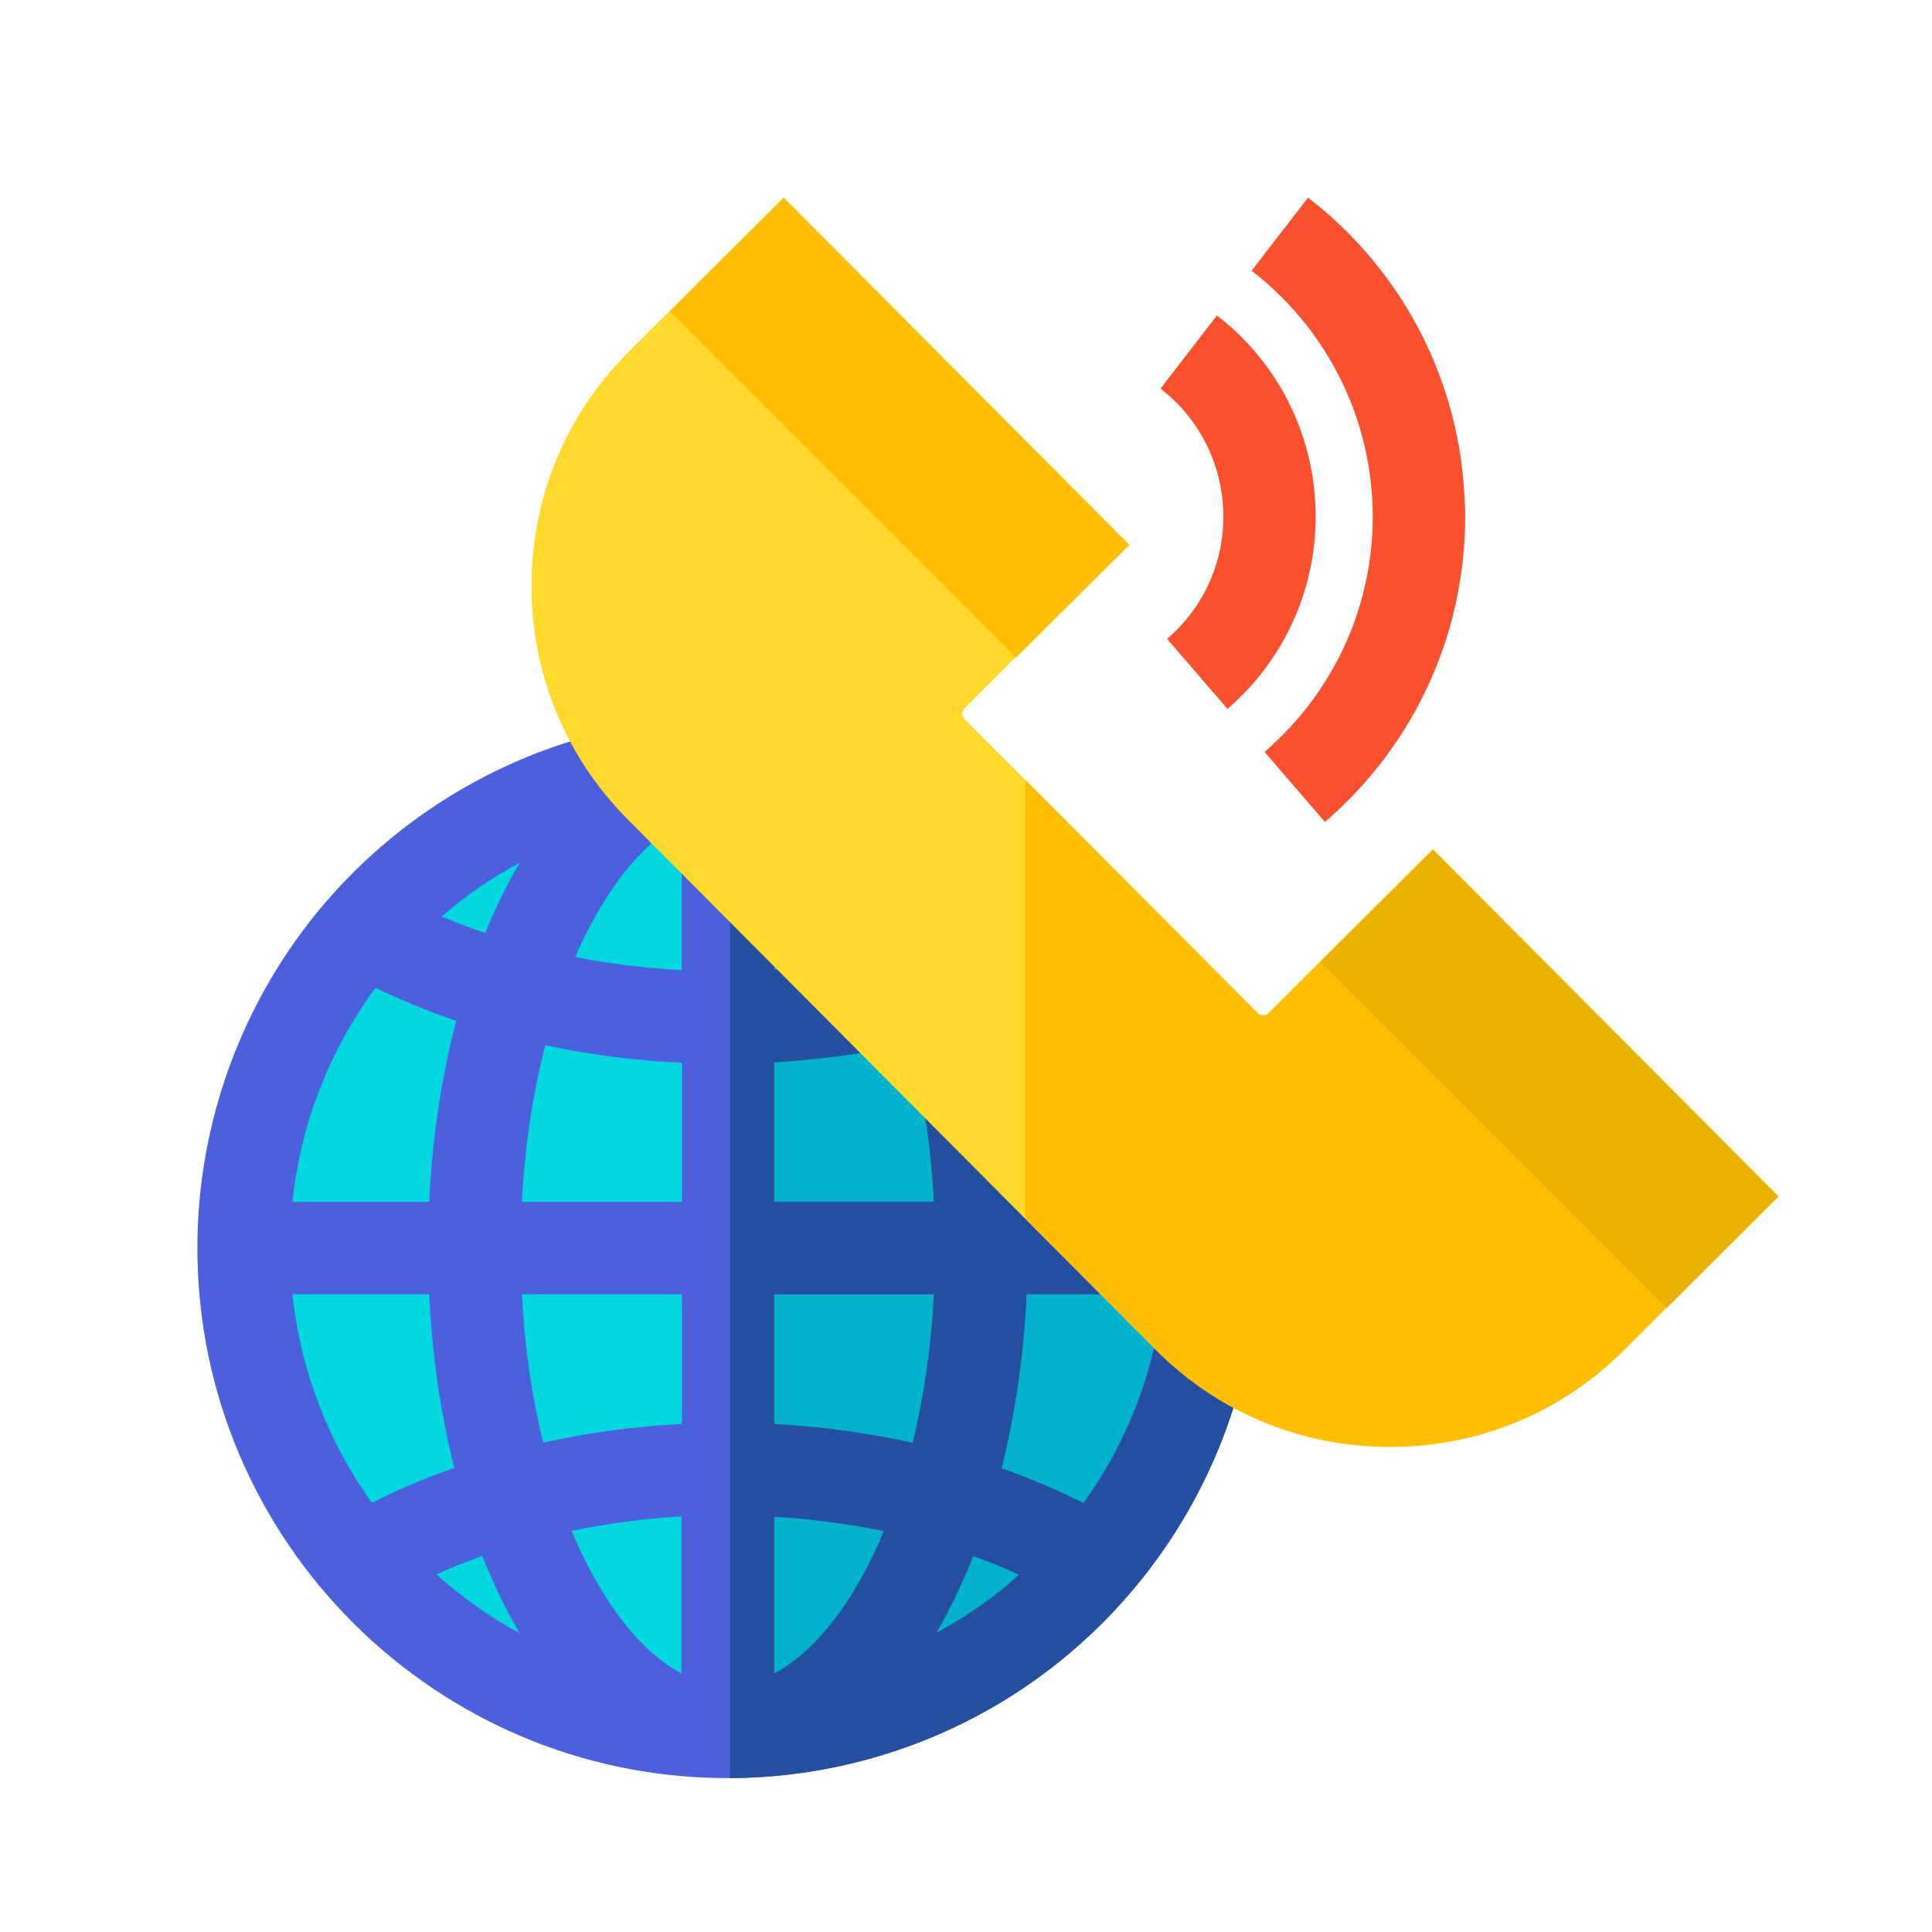<?xml version="1.0" encoding="UTF-8"?>
<svg id="Calque_1" data-name="Calque 1" xmlns="http://www.w3.org/2000/svg" viewBox="0 0 88 88">
  <defs>
    <style>
      .cls-1 {
        fill: #fa502e;
      }

      .cls-1, .cls-2, .cls-3, .cls-4, .cls-5, .cls-6, .cls-7, .cls-8 {
        stroke-width: 0px;
      }

      .cls-2 {
        fill: #4c60de;
      }

      .cls-3 {
        fill: #25509f;
      }

      .cls-4 {
        fill: #ffda2d;
      }

      .cls-5 {
        fill: #fdbf00;
      }

      .cls-6 {
        fill: #ebb100;
      }

      .cls-7 {
        fill: #00d7df;
      }

      .cls-8 {
        fill: #00b2cc;
      }
    </style>
  </defs>
  <path class="cls-7" d="m56.08,57.02c0,12.28-9.96,22.24-22.24,22.24s-22.24-9.96-22.24-22.24,9.96-22.24,22.24-22.24,22.24,9.96,22.24,22.24Z"/>
  <path class="cls-8" d="m33.83,34.78c-.19,0-.39,0-.58,0v44.47c.19,0,.39,0,.58,0,12.28,0,22.24-9.96,22.24-22.24s-9.96-22.24-22.24-22.24Z"/>
  <path class="cls-2" d="m49.36,68.47c-1.19-.6-2.44-1.14-3.74-1.6.62-2.48,1.01-5.16,1.14-7.93h4.24v-4.21h-4.24c-.08-1.76-.27-3.48-.56-5.16l-4.15.72c.25,1.44.41,2.93.49,4.44h-7.28v-6.35c1.66-.1,3.39-.31,5.03-.61l-.76-4.14c-1.39.26-2.86.44-4.27.53v-5.25h-4.21v5.28c-1.65-.09-3.28-.29-4.85-.6,1.28-2.94,2.95-5.09,4.74-6.09l-1.89-4.47c-5.55.95-10.63,3.85-14.3,8.16-3.71,4.36-5.76,9.92-5.76,15.65,0,13.32,10.84,24.15,24.15,24.15,5.72,0,11.26-2.03,15.61-5.72,4.3-3.65,7.21-8.7,8.18-14.23l-4.15-.73c-.52,2.95-1.7,5.73-3.44,8.15Zm-6.82-9.52c-.12,2.38-.45,4.66-.97,6.77-2.04-.45-4.16-.74-6.31-.86v-5.91h7.29Zm-22.99,0c.13,2.76.52,5.43,1.14,7.91-1.31.46-2.56.99-3.75,1.59-1.96-2.73-3.25-5.98-3.62-9.5h6.23Zm11.5,17.28c-1.52-.8-2.98-2.45-4.2-4.77-.29-.55-.56-1.13-.81-1.73,1.62-.34,3.29-.56,5-.66v7.16Zm0-11.37c-2.16.11-4.28.4-6.31.85-.52-2.11-.85-4.39-.97-6.76h7.29v5.91Zm-9.08,6.01c.35.89.74,1.74,1.16,2.55.18.33.36.66.54.97-1.37-.74-2.64-1.64-3.79-2.68.68-.31,1.38-.59,2.1-.84Zm13.29,5.36v-7.15c1.71.1,3.38.33,5,.66-.25.6-.52,1.17-.8,1.72-1.22,2.32-2.68,3.97-4.2,4.77Zm-4.21-21.49h-7.28c.13-2.5.49-4.91,1.07-7.13,2.01.43,4.1.7,6.22.8v6.32Zm-8.95-12.24c-.68-.23-1.34-.48-1.98-.76,1.1-.95,2.29-1.77,3.56-2.45-.58.98-1.11,2.06-1.58,3.21Zm-4.99,2.49c1.16.57,2.39,1.07,3.67,1.51-.67,2.55-1.09,5.33-1.23,8.24h-6.23c.37-3.53,1.68-6.9,3.79-9.75Zm25.53,29.4c.19-.32.37-.64.54-.98.42-.8.8-1.65,1.15-2.53.72.26,1.42.54,2.09.85-.13.11-.25.22-.38.34-1.06.9-2.2,1.67-3.41,2.32Z"/>
  <path class="cls-3" d="m52.8,60.32c-.52,2.95-1.7,5.73-3.44,8.15-1.19-.6-2.44-1.13-3.74-1.59.62-2.48,1.01-5.16,1.14-7.93h4.24v-4.21h-4.24c-.08-1.76-.27-3.48-.56-5.16l-4.15.72c.25,1.44.41,2.93.49,4.44h-7.28v-6.35c1.66-.1,3.39-.31,5.03-.61l-.76-4.14c-1.39.26-2.86.44-4.27.53v-5.25h-2.01v42.07c5.68-.02,11.19-2.05,15.51-5.72,4.3-3.65,7.21-8.7,8.18-14.23l-4.15-.73Zm-13.34,11.14c-1.22,2.32-2.68,3.97-4.2,4.77v-7.15c1.71.1,3.38.33,5,.66-.25.6-.52,1.17-.8,1.72Zm2.11-5.74c-2.04-.45-4.16-.74-6.31-.86v-5.91h7.28c-.12,2.38-.45,4.66-.97,6.77Zm4.48,6.34c-1.06.9-2.2,1.67-3.41,2.32.19-.32.37-.64.54-.98.42-.8.8-1.65,1.15-2.53.72.26,1.42.54,2.09.85-.13.11-.25.22-.38.34Z"/>
  <path class="cls-4" d="m63.32,65.91h-.03c-4.03,0-7.8-1.58-10.63-4.41l-24.08-24.19c-2.82-2.84-4.38-6.62-4.37-10.64,0-4.03,1.58-7.8,4.41-10.63l7.07-7.04,15.73,15.8-7.47,7.44c-.09.09-.11.19-.11.26s.02.18.1.26l13.31,13.37c.09.09.19.11.26.11h0c.07,0,.17-.02.26-.1l7.47-7.44,15.73,15.8-7.07,7.04c-2.83,2.82-6.6,4.37-10.61,4.37Z"/>
  <path class="cls-5" d="m51.43,24.81l-15.73-15.8-5.19,5.17,15.77,15.77,5.16-5.13Z"/>
  <path class="cls-5" d="m65.27,38.71l-7.47,7.44c-.09.09-.19.1-.26.1h0c-.07,0-.17-.02-.26-.11l-10.58-10.63v19.98l5.97,6c2.82,2.84,6.6,4.4,10.63,4.41h.03c4.01,0,7.78-1.55,10.61-4.37l7.07-7.04-15.73-15.8Z"/>
  <path class="cls-6" d="m65.27,38.71l-5.13,5.1,15.77,15.77,5.09-5.07-15.73-15.8Z"/>
  <g>
    <path class="cls-1" d="m66.72,22.99c-.16-5.51-2.76-10.61-7.14-13.99l-2.57,3.33c3.37,2.61,5.38,6.54,5.51,10.78.13,4.27-1.67,8.33-4.92,11.14l2.75,3.19c4.22-3.64,6.54-8.9,6.38-14.45Z"/>
    <path class="cls-1" d="m55.72,23.31c.07,2.23-.87,4.34-2.56,5.79l2.75,3.19c2.65-2.29,4.12-5.61,4.01-9.11-.1-3.47-1.74-6.69-4.49-8.81l-2.57,3.33c1.75,1.35,2.79,3.4,2.86,5.61Z"/>
  </g>
</svg>